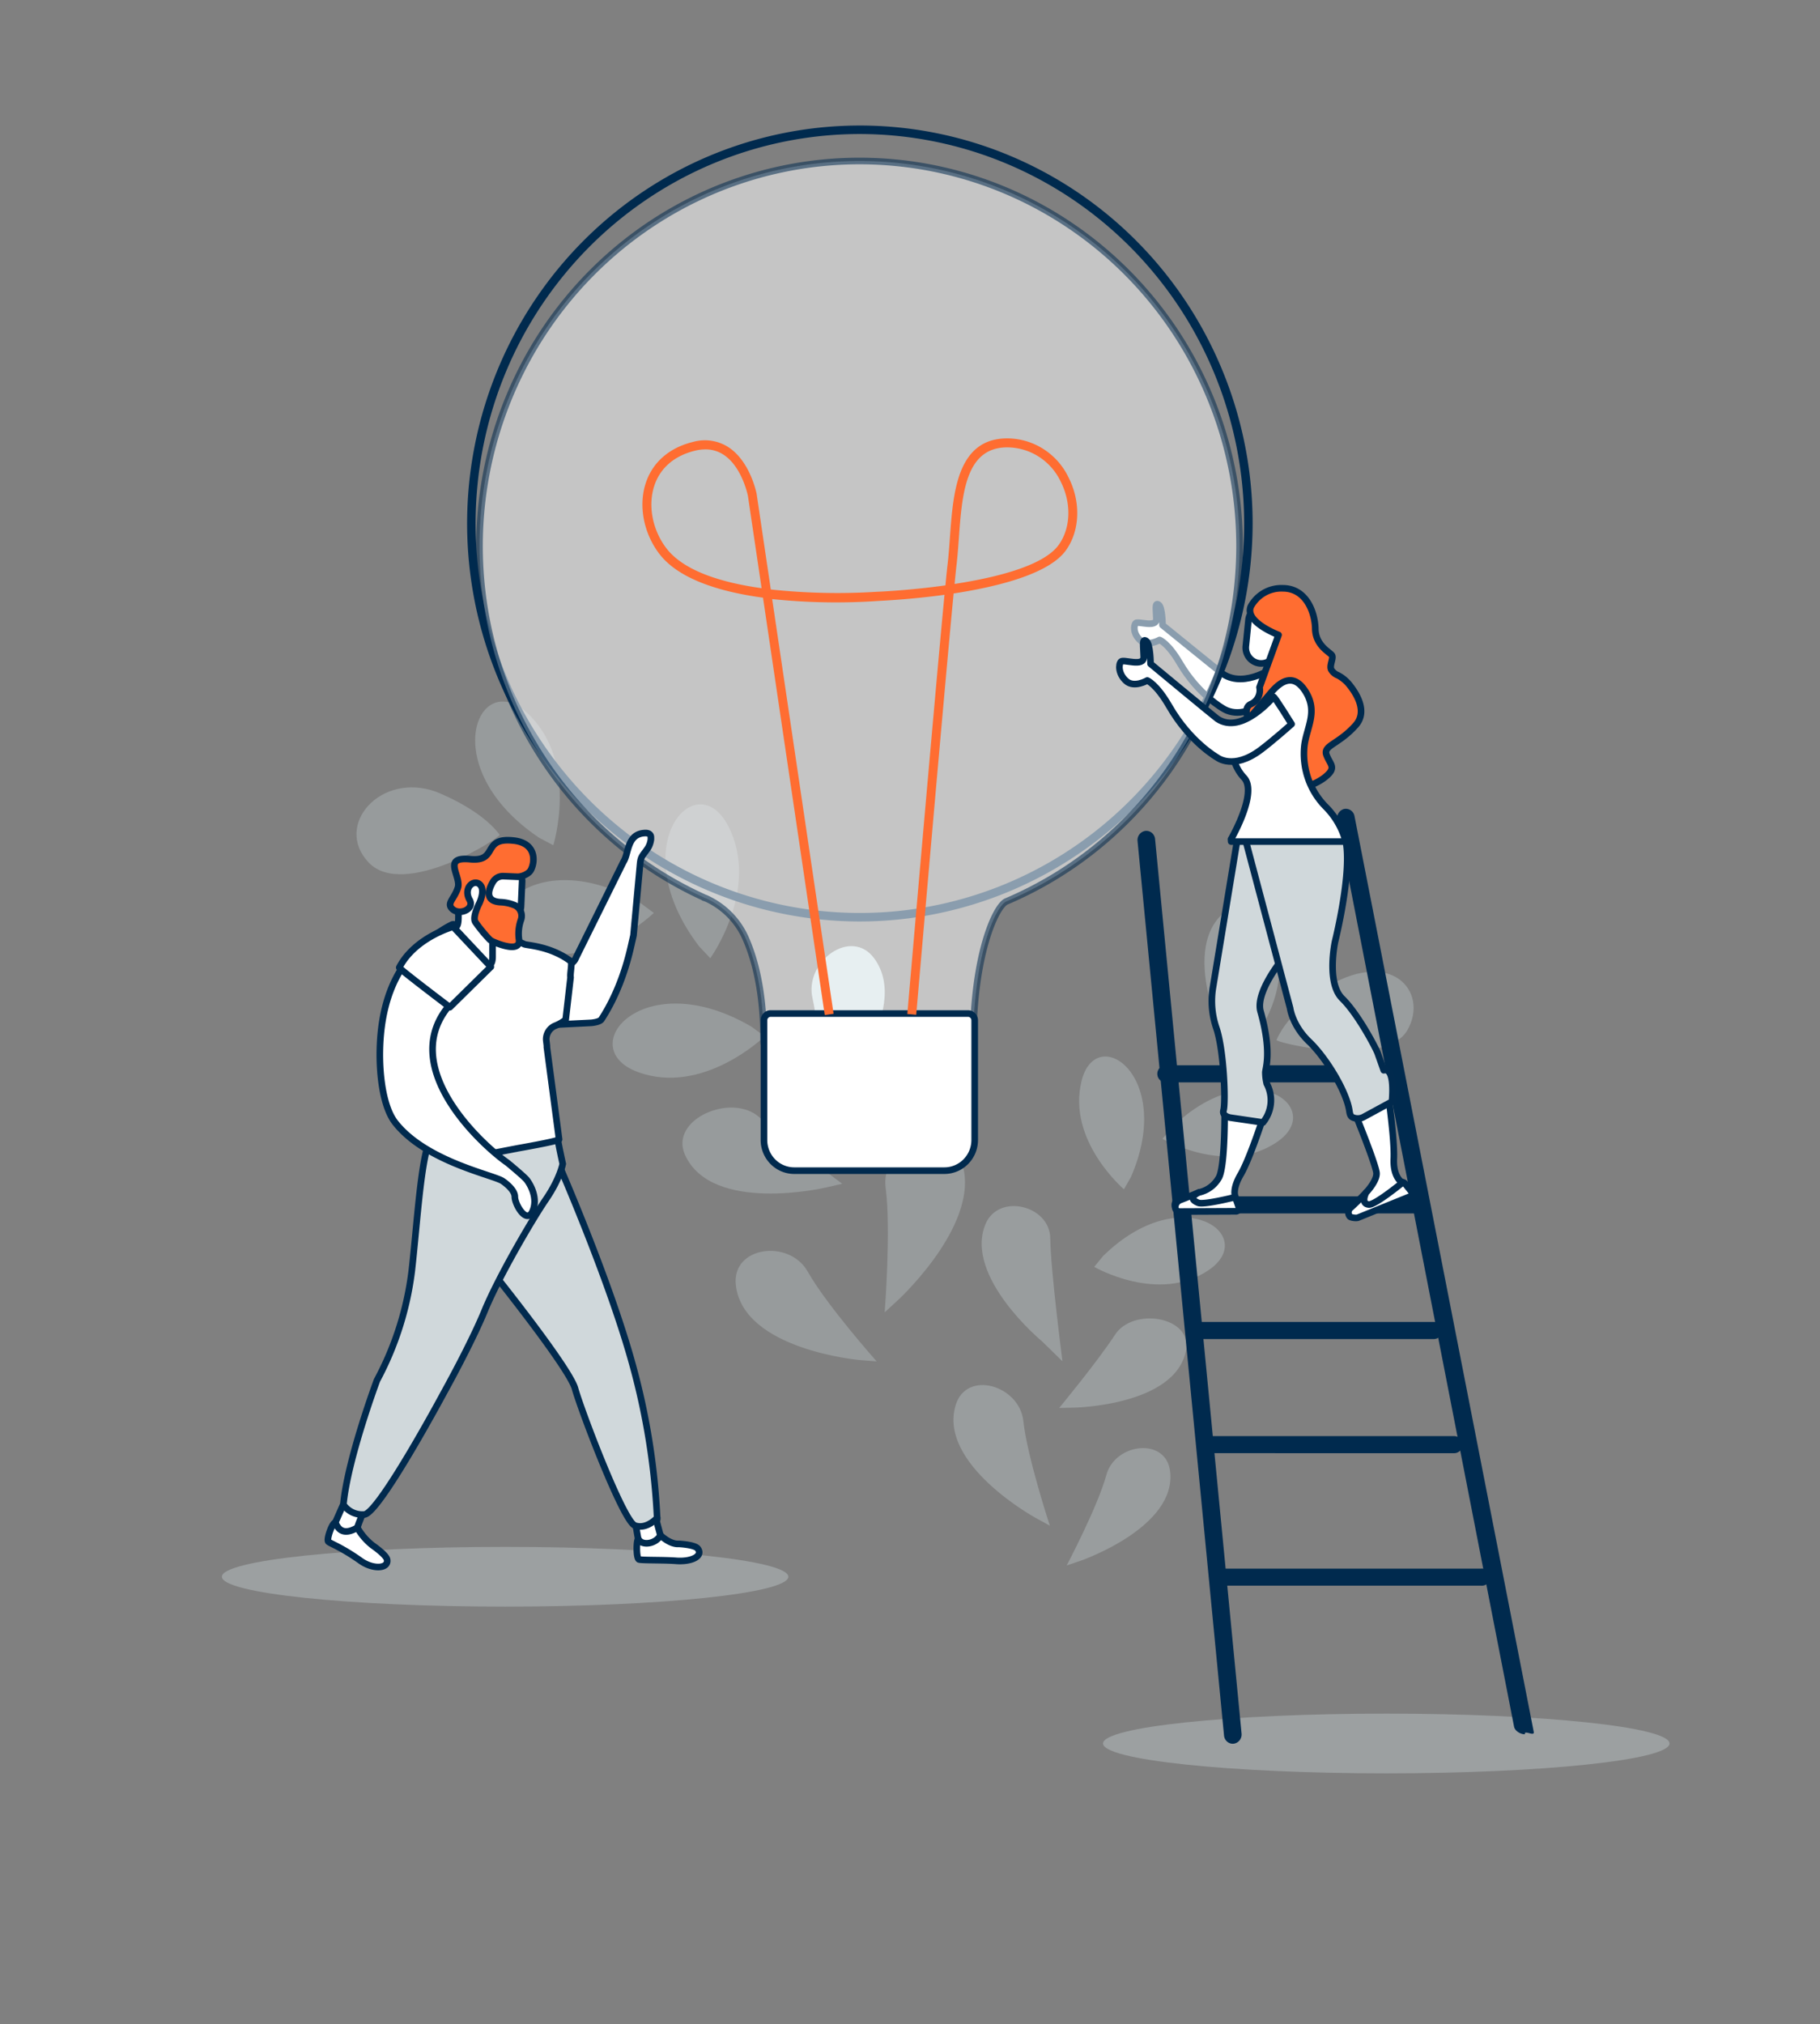 <svg xmlns="http://www.w3.org/2000/svg" width="410" height="456" fill="none"><rect width="100%" height="100%" fill="#808080" stroke="none"/><path fill="#C1CACD" d="M312.292 399.458c35.239 0 63.806-3.011 63.806-6.727 0-3.715-28.567-6.727-63.806-6.727-35.238 0-63.805 3.012-63.805 6.727 0 3.716 28.567 6.727 63.805 6.727ZM113.791 361.899c35.239 0 63.805-3.012 63.805-6.727 0-3.716-28.566-6.727-63.805-6.727-35.238 0-63.805 3.011-63.805 6.727 0 3.715 28.567 6.727 63.805 6.727Z" opacity=".43"/><path fill="#CDD6D9" d="M233.318 341.927s-22.054-12.06-18.037-25.396c2.422-8.044 14.391-4.475 15.251 3.563.86 8.037 5.972 23.575 5.972 23.575l-3.186-1.742ZM243.459 351.561s21.752-7.515 20.121-20.216c-.983-7.668-12.382-6.274-14.336.878-1.954 7.152-8.943 20.404-8.943 20.404l3.158-1.066ZM241.931 317.082s22.977-.397 25.261-12.973c1.376-7.584-11.929-9.683-15.981-3.485-4.051 6.197-12.602 16.528-12.602 16.528l3.322-.07ZM287.568 234.274c-.234.565 24.484 6.504 29.485-2.231 5.001-8.734-3.887-19.121-19.4-8.971 0 0-7.608 5.263-10.085 11.202ZM261.881 256.532s14.509 8.435 25.818.697c11.31-7.738-6.095-20.481-23.795-3.165l-2.023 2.468ZM246.499 285.371s14.509 8.428 25.825.697c11.316-7.731-6.095-20.474-23.802-3.165l-2.023 2.468ZM253.2 267.895s-12.817-10.889-9.576-24.315c3.24-13.426 21.071-1.269 11.151 21.54l-1.575 2.775ZM277.827 238.868s-12.382-22.503-2.951-32.506c9.177-9.759 21.924 11.997 5.318 30.394l-2.367 2.112ZM234.742 302.143s-17.576-14.52-12.761-26.343c2.903-7.131 14.509-4.315 14.612 3.102.103 7.417 2.752 27.738 2.752 27.738l-4.603-4.497Z" opacity=".34" style="mix-blend-mode:multiply"/><g opacity=".9"><path fill="#CDD6D9" d="M202.376 292.781s21.284-19.616 13.173-33.356c-4.898-8.288-17.26-.955-16.028 8.247 1.231 9.202-.227 27.947-.227 27.947l3.082-2.838Z" opacity=".34" style="mix-blend-mode:multiply"/><path fill="#D3E6EA" d="M187.798 247.54s17.756-19.791 9.17-31.621c-5.18-7.131-15.822.656-13.93 8.944 1.892 8.289 2.194 25.535 2.194 25.535l2.566-2.858Z" style="mix-blend-mode:multiply"/><path fill="#CDD6D9" d="M193.701 306.368s-26.3-2.287-27.937-16.877c-.99-8.797 12.053-10.456 16.215-3.032 4.162 7.424 15.519 20.216 15.519 20.216l-3.797-.307ZM186.003 267.512s-25.722 5.995-31.693-7.383c-3.605-8.065 10.649-14.13 16.854-8.365 6.205 5.765 18.574 14.89 18.574 14.89l-3.735.858ZM112.546 188.014c.413.558-21.546 14.64-29.498 6.274-7.953-8.365 2.676-20.508 15.224-15.928 0 .014 9.885 3.722 14.274 9.654ZM147.293 205.644s-13.868 13.461-28.583 8.031c-14.715-5.431 1.204-24.531 25.66-10.192l2.923 2.161ZM172.251 233.451s-13.868 13.461-28.583 8.024c-14.715-5.437 1.204-24.524 25.66-10.185l2.923 2.161ZM160.013 215.85s11.316-15.72 4.045-29.78c-7.271-14.061-23.83 4.489-6.549 27.131l2.504 2.649ZM124.647 190.405s5.758-18.563-5.572-29.522c-11.331-10.958-21.161 11.997 2.366 27.822l3.206 1.7Z" opacity=".34" style="mix-blend-mode:multiply"/></g><path fill="#fff" stroke="#002A4E" stroke-linecap="round" stroke-linejoin="round" stroke-width="1.49" d="M287.383 150.009c.144-.196 5.228 0 5.228 0s-5.868 6.036-8.173 8.037c-5.008 4.357-8.874 1.562-8.874 1.562s-5.565-3.04-9.81-10.29c-2.635-4.496-4.533-5.165-4.533-5.165s-2.69 1.561-4.327.098c-1.638-1.464-1.541-3.347-1.039-3.883.502-.537 4.705 1.143 4.65-.948-.055-2.092-.399-3.793.489-3.214.887.579.887 4.608.887 4.608s13.208 10.735 13.662 11.035c5.05 3.283 11.84-1.84 11.84-1.84Z"/><path fill="#fff" stroke="#002A4E" stroke-linecap="round" stroke-linejoin="round" stroke-width="1.49" d="M193.708 206.822c-17.352 0-34.314-5.214-48.741-14.982-14.427-9.769-25.672-23.653-32.312-39.898a89.997 89.997 0 0 1-4.993-51.365c3.385-17.245 11.741-33.085 24.01-45.518 12.27-12.433 27.902-20.9 44.92-24.33a86.66 86.66 0 0 1 50.689 5.058c16.031 6.73 29.733 18.124 39.373 32.743 9.64 14.62 14.785 31.808 14.785 49.391-.026 23.57-9.277 46.168-25.724 62.834-16.447 16.667-38.747 26.041-62.007 26.067v0Zm0-177.377c-17.269 0-34.15 5.19-48.508 14.911-14.358 9.722-25.549 23.54-32.158 39.707a89.575 89.575 0 0 0-4.968 51.119c3.369 17.163 11.684 32.927 23.895 45.301 12.211 12.373 27.768 20.8 44.705 24.214a86.239 86.239 0 0 0 50.446-5.035c15.955-6.696 29.591-18.037 39.185-32.586 9.594-14.55 14.714-31.656 14.714-49.155-.025-23.457-9.232-45.946-25.601-62.533-16.368-16.587-38.562-25.917-61.71-25.943v0Z"/><path fill="#fff" stroke="#002A4E" stroke-linecap="round" stroke-linejoin="round" stroke-width="1.49" d="M279.244 122.996a87.62 87.62 0 0 0-12.034-44.33c-7.873-13.412-19.169-24.423-32.7-31.874a84.698 84.698 0 0 0-44.182-10.463c-15.388.602-30.33 5.399-43.253 13.885-12.924 8.486-23.349 20.347-30.178 34.334a87.753 87.753 0 0 0-8.624 45.139c1.184 15.558 6.487 30.505 15.35 43.266 8.864 12.76 20.96 22.862 35.014 29.24h-.103l.351.112h.048a17.737 17.737 0 0 1 8.977 8.916c4.768 10.721 3.935 23.213 4.19 23.98h47.13c0-19.93 4.973-30.881 7.416-32.115 15.584-6.606 28.892-17.734 38.251-31.985 9.359-14.25 14.351-30.987 14.347-48.105Z" opacity=".54"/><path fill="#fff" stroke="#002A4E" stroke-linecap="round" stroke-linejoin="round" stroke-width="1.49" d="M173.613 228.307h44.447c.402 0 .787.161 1.07.449.284.287.444.678.444 1.084v26.943a6.962 6.962 0 0 1-1.999 4.89 6.78 6.78 0 0 1-4.826 2.025h-33.825a6.777 6.777 0 0 1-4.825-2.025 6.962 6.962 0 0 1-1.999-4.89V229.84c0-.406.159-.797.443-1.084a1.502 1.502 0 0 1 1.07-.449v0Z"/><path fill="#FF6D31" d="m185.797 228.648-13.91-94.017c-9.432-1.276-18.87-4.057-23.321-9.829-3.605-4.678-4.815-11.029-3.027-16.18 1.562-4.559 5.304-7.787 10.539-9.062a9.792 9.792 0 0 1 4.118-.283c1.378.2 2.698.69 3.876 1.44 4.932 3.206 6.343 10.331 6.398 10.631v.041l3.171 21.394c7.94.848 15.937 1.021 23.905.516h.042c.158 0 7.154-.286 15.389-1.436.213-2.175.378-3.799.488-4.726.22-1.854.365-3.827.516-5.919.378-5.242.777-10.651 2.421-14.897 1.982-5.095 5.414-7.57 10.498-7.57 2.889.008 5.718.839 8.163 2.398a15.538 15.538 0 0 1 5.664 6.42c2.793 5.521 2.566 11.942-.571 16.354-3.79 5.34-15.258 8.212-25.329 9.76-2.222 23.122-8.358 94.108-8.427 94.903l-2.002-.182c.069-.801 6.109-70.741 8.372-94.422-7.815 1.074-14.357 1.346-15.086 1.395-7.909.536-15.849.392-23.734-.433l13.835 93.412-1.988.292Zm-26.898-127.422c-.791.007-1.578.108-2.346.299-5.827 1.443-8.173 5.02-9.115 7.773-1.541 4.51-.482 10.101 2.71 14.242 3.976 5.151 12.603 7.724 21.422 8.958l-3.082-20.788c-.075-.376-1.41-6.636-5.503-9.292a7.34 7.34 0 0 0-4.086-1.192Zm68.008-.453c-9.411 0-10.174 10.456-10.91 20.571-.152 2.091-.303 4.113-.523 6.009-.103.857-.248 2.286-.434 4.183 9.562-1.471 20.143-4.127 23.486-8.833 2.704-3.799 2.869-9.383.42-14.228a13.56 13.56 0 0 0-4.929-5.601 13.299 13.299 0 0 0-7.11-2.101Z"/><path fill="#002A4E" d="M277.635 392.794a1.988 1.988 0 0 1-1.293-.573 2.037 2.037 0 0 1-.599-1.295l-19.482-201.462a2.113 2.113 0 0 1 .425-1.516c.332-.43.816-.711 1.35-.784a1.963 1.963 0 0 1 1.471.464 2.02 2.02 0 0 1 .703 1.39l19.482 201.462a2.113 2.113 0 0 1-.426 1.516 2.062 2.062 0 0 1-1.349.784 1.903 1.903 0 0 1-.282.014ZM343.517 390.661c-.935 0-2.242-.697-2.442-1.736L301.258 184.78a2.184 2.184 0 0 1 .259-1.592 2.134 2.134 0 0 1 1.275-.966 1.982 1.982 0 0 1 2.075.916c.142.23.237.488.278.757l40.367 206.215c.227 1.164-2.222-.537-1.995.551Z"/><path fill="#002A4E" d="M319.13 273.332h-53.052a1.898 1.898 0 0 1-1.998-1.119 1.974 1.974 0 0 1 0-1.602 1.91 1.91 0 0 1 1.998-1.12h53.052c.271-.037.546-.015.807.065a1.917 1.917 0 0 1 1.191 1.055 1.967 1.967 0 0 1 0 1.602 1.917 1.917 0 0 1-1.191 1.055 1.898 1.898 0 0 1-.807.064ZM308.282 243.81H262.5a1.89 1.89 0 0 1-1.268-.601 1.941 1.941 0 0 1 0-2.638 1.891 1.891 0 0 1 1.268-.602h45.782c.483.03.936.245 1.268.602.332.357.516.828.516 1.319 0 .49-.184.962-.516 1.319a1.89 1.89 0 0 1-1.268.601ZM322.99 301.628h-53.92c-.504 0-.986-.203-1.343-.564a1.937 1.937 0 0 1-.556-1.36c0-.511.2-1 .556-1.361a1.887 1.887 0 0 1 1.343-.563h53.92c.503 0 .986.202 1.342.563.356.361.556.85.556 1.361 0 .51-.2.999-.556 1.36a1.885 1.885 0 0 1-1.342.564ZM272.062 327.337a1.892 1.892 0 0 1-1.857-1.158 1.96 1.96 0 0 1 0-1.526 1.924 1.924 0 0 1 1.097-1.046c.243-.089.502-.127.76-.112h55.516c.504 0 .987.203 1.343.564.356.361.556.85.556 1.36 0 .511-.2 1-.556 1.361a1.885 1.885 0 0 1-1.343.563l-55.516-.006ZM333.618 357.179h-58.721a1.88 1.88 0 0 1-1.474-.486 1.946 1.946 0 0 1 0-2.869 1.894 1.894 0 0 1 1.474-.486h58.721a1.894 1.894 0 0 1 1.939 1.136 1.943 1.943 0 0 1 0 1.57 1.925 1.925 0 0 1-1.151 1.051 1.88 1.88 0 0 1-.788.084Z"/><path fill="#fff" stroke="#002A4E" stroke-linecap="round" stroke-linejoin="round" stroke-width="1.49" d="M283.764 149.423a3.49 3.49 0 0 1-2.339-1.287 3.58 3.58 0 0 1-.77-2.582l.598-5.904a3.557 3.557 0 0 1 1.273-2.371 3.463 3.463 0 0 1 2.552-.773v0c.917.098 1.759.56 2.341 1.285a3.57 3.57 0 0 1 .768 2.584l-.605 5.897a3.556 3.556 0 0 1-1.268 2.373c-.715.59-1.632.87-2.55.778ZM317.603 269.54l-11.695 4.747c-.405.154-1.63 0-1.843-.286a1.41 1.41 0 0 1-.096-1.616c.101-.163.234-.304.392-.412 1.197-1.067 2.861-2.788 3.377-3.332a.878.878 0 0 1 .413-.237l7.361-2.092a.93.93 0 0 1 .97.265l1.527 1.91a.715.715 0 0 1 .063.632.702.702 0 0 1-.469.421ZM278.323 272.851l-12.569.056a.953.953 0 0 1-.686-.241.978.978 0 0 1-.325-.658 1.801 1.801 0 0 1 .32-1.053c.214-.308.519-.54.87-.662 1.41-.53 3.44-1.394 4.079-1.652a.898.898 0 0 1 .434-.07l6.962.495a.994.994 0 0 1 .535.185c.158.113.28.269.352.449l.777 2.231a.701.701 0 0 1-.118.675.693.693 0 0 1-.631.245Z"/><path fill="#FF6D31" stroke="#002A4E" stroke-linecap="round" stroke-linejoin="round" stroke-width="1.49" d="M281.769 136.631a7.907 7.907 0 0 1 3.024-3.095 7.764 7.764 0 0 1 4.179-1.018c5.338 0 7.257 5.514 7.326 9.118.069 3.604 2.931 5.082 3.681 5.877.591.627-.565 2.314-.09 3.318a2.99 2.99 0 0 0 1.52 1.29 8.106 8.106 0 0 1 2.539 2.091c1.727 2.133 4.162 6.1 1.451 9.146-3.9 4.385-7.395 4.524-6.569 6.72.825 2.196 2.325 2.788-.207 4.88-2.531 2.091-6.879 3.102-6.879 3.102l1.163-8.825.777-4.03-11.007-.564s-3.508-4.761-.908-6.03a3.334 3.334 0 0 0 1.655-1.534c.359-.691.47-1.487.313-2.251l4.285-11.802s-7.698-2.907-6.253-6.393Z"/><path fill="#fff" stroke="#002A4E" stroke-linecap="round" stroke-linejoin="round" stroke-width="1.49" d="M284.879 250.76s-3.282 10.206-5.366 13.761c-2.085 3.555-1.197 5.131-1.197 5.131s-7.107 1.798-8.365 1.296c-2.821-1.122.165-2.349.165-2.349a6.75 6.75 0 0 0 2.605-1.196 6.85 6.85 0 0 0 1.887-2.178c1.458-2.83 1.266-15.991 1.266-15.991l9.005 1.526ZM312.554 245.323s1.637 11.258 1.438 15.636c-.2 4.378 1.933 5.444 1.933 5.444s-6.144 5.047-7.568 4.922c-1.933-.175-.626-2.677-.626-2.677s2.676-2.789 2.339-4.608c-.598-3.318-7.058-18.717-7.058-18.717h9.542Z"/><path fill="#D0D8DB" stroke="#012A4E" stroke-linecap="round" stroke-linejoin="round" stroke-width="1.49" d="m278.942 187.854-5.703 34.66a18.732 18.732 0 0 0 .798 9.125c1.692 5.075 2.112 16.674 1.589 18.487-.385 1.317 1.513 1.631 1.513 1.631l7.382 1.088a7.935 7.935 0 0 0 .853-8.721 10.747 10.747 0 0 1-.323-2.6c.068-.983 1.472-4.671-1.081-13.677-1.41-4.978 6.666-13.977 6.666-13.977s8.359-8.365 6.88-15.127c-1.479-6.762-18.574-10.889-18.574-10.889Z"/><path fill="#D0D8DB" stroke="#012A4E" stroke-linecap="round" stroke-linejoin="round" stroke-width="1.49" d="m279.994 186.976 10.636 40.118s.461 3.869 4.279 7.528c3.818 3.66 8.399 11.154 9.073 15.608.124.851.275 1.283.86 1.52a2.795 2.795 0 0 0 2.422-.174l6.301-3.423s.867-7.766-1.844-7.069l-1.375-3.875c-.344-.962-4.334-8.714-7.974-12.276-3.639-3.562-1.616-12.855-1.616-12.855s4.864-19.421 1.623-24.81c-3.611-6.022-22.385-.292-22.385-.292Z"/><path fill="#fff" stroke="#002A4E" stroke-linecap="round" stroke-linejoin="round" stroke-width="1.49" d="M277.353 189.569h25.804a17.475 17.475 0 0 0-4.486-7.814 16.9 16.9 0 0 1-3.983-6.386 17.086 17.086 0 0 1-.832-7.508c.55-4.078 3.013-7.466.365-11.892-2.649-4.427-5.58-2.691-7.863 0l-9.033 10.679s-.309 5.131 2.903 8.505c3.213 3.374-2.917 13.893-2.917 13.893l.042.523Z"/><path fill="#fff" stroke="#002A4E" stroke-linecap="round" stroke-linejoin="round" stroke-width="1.49" d="M286.894 156.986c.158-.216 4.073 6.121 4.073 6.121s-4.252 3.785-6.969 5.814c-6.191 4.636-9.796 1.715-9.796 1.715s-6.123-3.416-10.801-11.551c-2.896-5.026-4.959-5.8-4.959-5.8s-2.959 1.75-4.761.111c-1.802-1.638-1.706-3.757-1.149-4.363.557-.607 5.18 1.303 5.125-1.046-.055-2.349-.44-4.266.537-3.618.977.648.997 5.166.997 5.166s14.55 12.059 15.045 12.387c5.531 3.688 12.658-4.936 12.658-4.936ZM143.042 342.526l1.046 6.044 4.045-.634.715-1.806-1.314-4.872-4.492 1.268ZM77.235 339.117l-2.064 4.657 1.713 1.534s3.44 0 3.302-.133c-.138-.132 1.424-4.057 1.424-4.057l-4.375-2.001Z"/><path fill="#D0D8DB" stroke="#012A4E" stroke-linecap="round" stroke-linejoin="round" stroke-width="1.49" d="M148.064 341.892s-2.36 2.705-5.022 1.75c-2.662-.955-12.238-26.232-13.497-30.847-1.259-4.615-18.196-25.751-18.196-25.751l14.687-24.398s11.358 26.009 16.511 44.928a158.08 158.08 0 0 1 5.503 34.659l.014-.341Z"/><path fill="#D0D8DB" stroke="#012A4E" stroke-linecap="round" stroke-linejoin="round" stroke-width="1.49" d="M125.397 254.03s-22.75 1.268-26.513.634c-3.763-.634-4.554 17.804-6.123 31.634a70.295 70.295 0 0 1-7.842 24.643s-6.59 17.65-7.567 27.981a5.253 5.253 0 0 0 2.06 1.75 5.17 5.17 0 0 0 2.645.481c3.295-.16 17.886-27.347 17.886-27.347s6.123-10.972 9.26-18.599c3.137-7.626 10.67-20.508 13.807-25.095 3.136-4.587 3.762-7.947 3.762-7.947s-1.692-7.501-1.375-8.135Z"/><path fill="#fff" stroke="#002A4E" stroke-linecap="round" stroke-linejoin="round" stroke-width="1.49" d="M146.633 189.081a1.587 1.587 0 0 0 0-.258v-.195c0-.795-.688-.99-1.211-.983-4.169.091-3.742 4.468-4.918 6.385l-.097.175-10.704 21.61c-.323.927-1.376 1.478-1.892 1.882l-2.951-.279a2.055 2.055 0 0 0-1.286.697c-2.621 3.13-13.284 13.775-12.245 15.755.119.216.2.452.24.697l.069.439c.068.42.26.81.552 1.116a2.044 2.044 0 0 0 2.306.467c.386-.17.711-.455.933-.816.77-1.269 1.506-2.733 2.153-3.73a2.066 2.066 0 0 1 1.555-.941l14.006-.697c.626-.049 2.008-.258 2.352-.795 4.816-7.382 6.433-15.58 6.749-16.849 0-.076.461-1.986.468-2.091l1.472-15.95c.165-1.951.571-1.854 1.823-3.764a4.919 4.919 0 0 0 .626-1.875v0Z"/><path fill="#fff" stroke="#002A4E" stroke-linecap="round" stroke-linejoin="round" stroke-width="1.49" d="M91.2 220.137c.364-1.311 2.545-7.829 10.594-11.851a.747.747 0 0 1 .894.195l6.618 6.971c.592.621 1.479.077 1.479-.913v-3.262c0-.795.599-1.36 1.183-1.116l5.889 2.391a.53.53 0 0 1 .158.091c.509.355 5.813.355 10.519 3.855.447.334-.159 2.865 0 3.66l-1.101 9.536a9.244 9.244 0 0 1-2.435 1.394 3.276 3.276 0 0 0-1.426 1.224 3.339 3.339 0 0 0-.528 1.815c0 .314.206 1.527.151 1.729l2.752 20.795c-.11.411-9.094 1.973-9.425 2.035l-11.488 2.217a.843.843 0 0 1-.54-.109.86.86 0 0 1-.361-.421l-12.197-24.907a1.41 1.41 0 0 1-.138-.565l-.612-14.311a1.411 1.411 0 0 1 .014-.453v0Z"/><path fill="#fff" stroke="#002A4E" stroke-linecap="round" stroke-linejoin="round" stroke-width="1.49" d="M113.213 266.034c-2.105-1.395-17.273-4.378-24.153-13.127-2.751-3.485-3.625-10.707-3.48-16.577.584-24.133 17.081-27.535 17.081-27.535.901-.265.495-3.207.653-3.744 0-.069-.309-.529-.296-.599l1.514-3.2c.039-.181.099-.356.179-.522l1.788-3.772c.187-.395.488-.723.862-.942a2.126 2.126 0 0 1 1.236-.285l7.045.544a2.148 2.148 0 0 1 1.444.731 2.2 2.2 0 0 1 .537 1.542l-.254 5.709a2.198 2.198 0 0 1-.805 1.61l-5.6 4.524c-.557.446-.055.879 0 1.597v3.485c0 2.029-.86 2.029-1.149 1.792l-8.943 9.654-.138.154c-10.828 13.858 8.063 31.028 13.594 34.855 0 0 3.646 3.004 4.32 3.827.344.418 2.704 3.694 1.376 6.971-1.328 3.276-4.045-1.394-4.045-3.144 0-1.75-2.766-3.548-2.766-3.548Z"/><path fill="#FF6D31" stroke="#002A4E" stroke-linecap="round" stroke-linejoin="round" stroke-width="1.49" d="m113.406 197.362 3.116.133c.97.042 2.546-.607 3.027-1.464.998-1.75 1.376-6.058-3.721-6.671-7.444-.892-3.44 4.817-9.92 4.182-6.48-.634-1.954 3.827-2.752 6.407-.798 2.579-2.752 3.576-1.128 4.914 1.623 1.339 4.912-.111 3.77-2.147-1.514-2.67.915-4.768 2.29-3.485 1.376 1.282-.158 4.336-.158 4.336s-1.541 2.927-.86 4.12a34.06 34.06 0 0 0 3.062 3.764c.247.275.55.494.887.641 1.589.697 6.267 2.496 5.902-.432a9.321 9.321 0 0 1 .427-4.42 2.649 2.649 0 0 0-.027-1.9 2.603 2.603 0 0 0-1.287-1.383 9.234 9.234 0 0 0-3.33-.739c-3.591-.237-2.641-2.879-1.664-4.545a2.625 2.625 0 0 1 1.003-.989 2.586 2.586 0 0 1 1.363-.322v0Z"/><path fill="#fff" stroke="#002A4E" stroke-linecap="round" stroke-linejoin="round" stroke-width="1.49" d="M83.894 348.089s3.054 2.091 3.295 3.186c.44 2.091-3.11 2.335-5.95.314-4.252-3.019-6.653-3.814-7.244-4.295-.592-.481 1.135-5.054 1.63-4.133.42.794 1.376 3.025 4.87.955a13.662 13.662 0 0 0 3.4 3.973v0ZM152.927 347.775s3.605.161 4.272 1.074c1.246 1.694-1.437 3.011-4.904 2.74-2.752-.217-7.568-.098-8.324-.307-.757-.209-.592-5.347-.055-4.448.853 1.395 3.831.941 4.87-1.003 0 0 2.126 2.098 4.141 1.944ZM89.948 217.934c-.13.251 11.392 8.951 11.392 8.951l9.232-9.098-8.489-9.027s-8.6 2.377-12.135 9.174Z"/></svg>